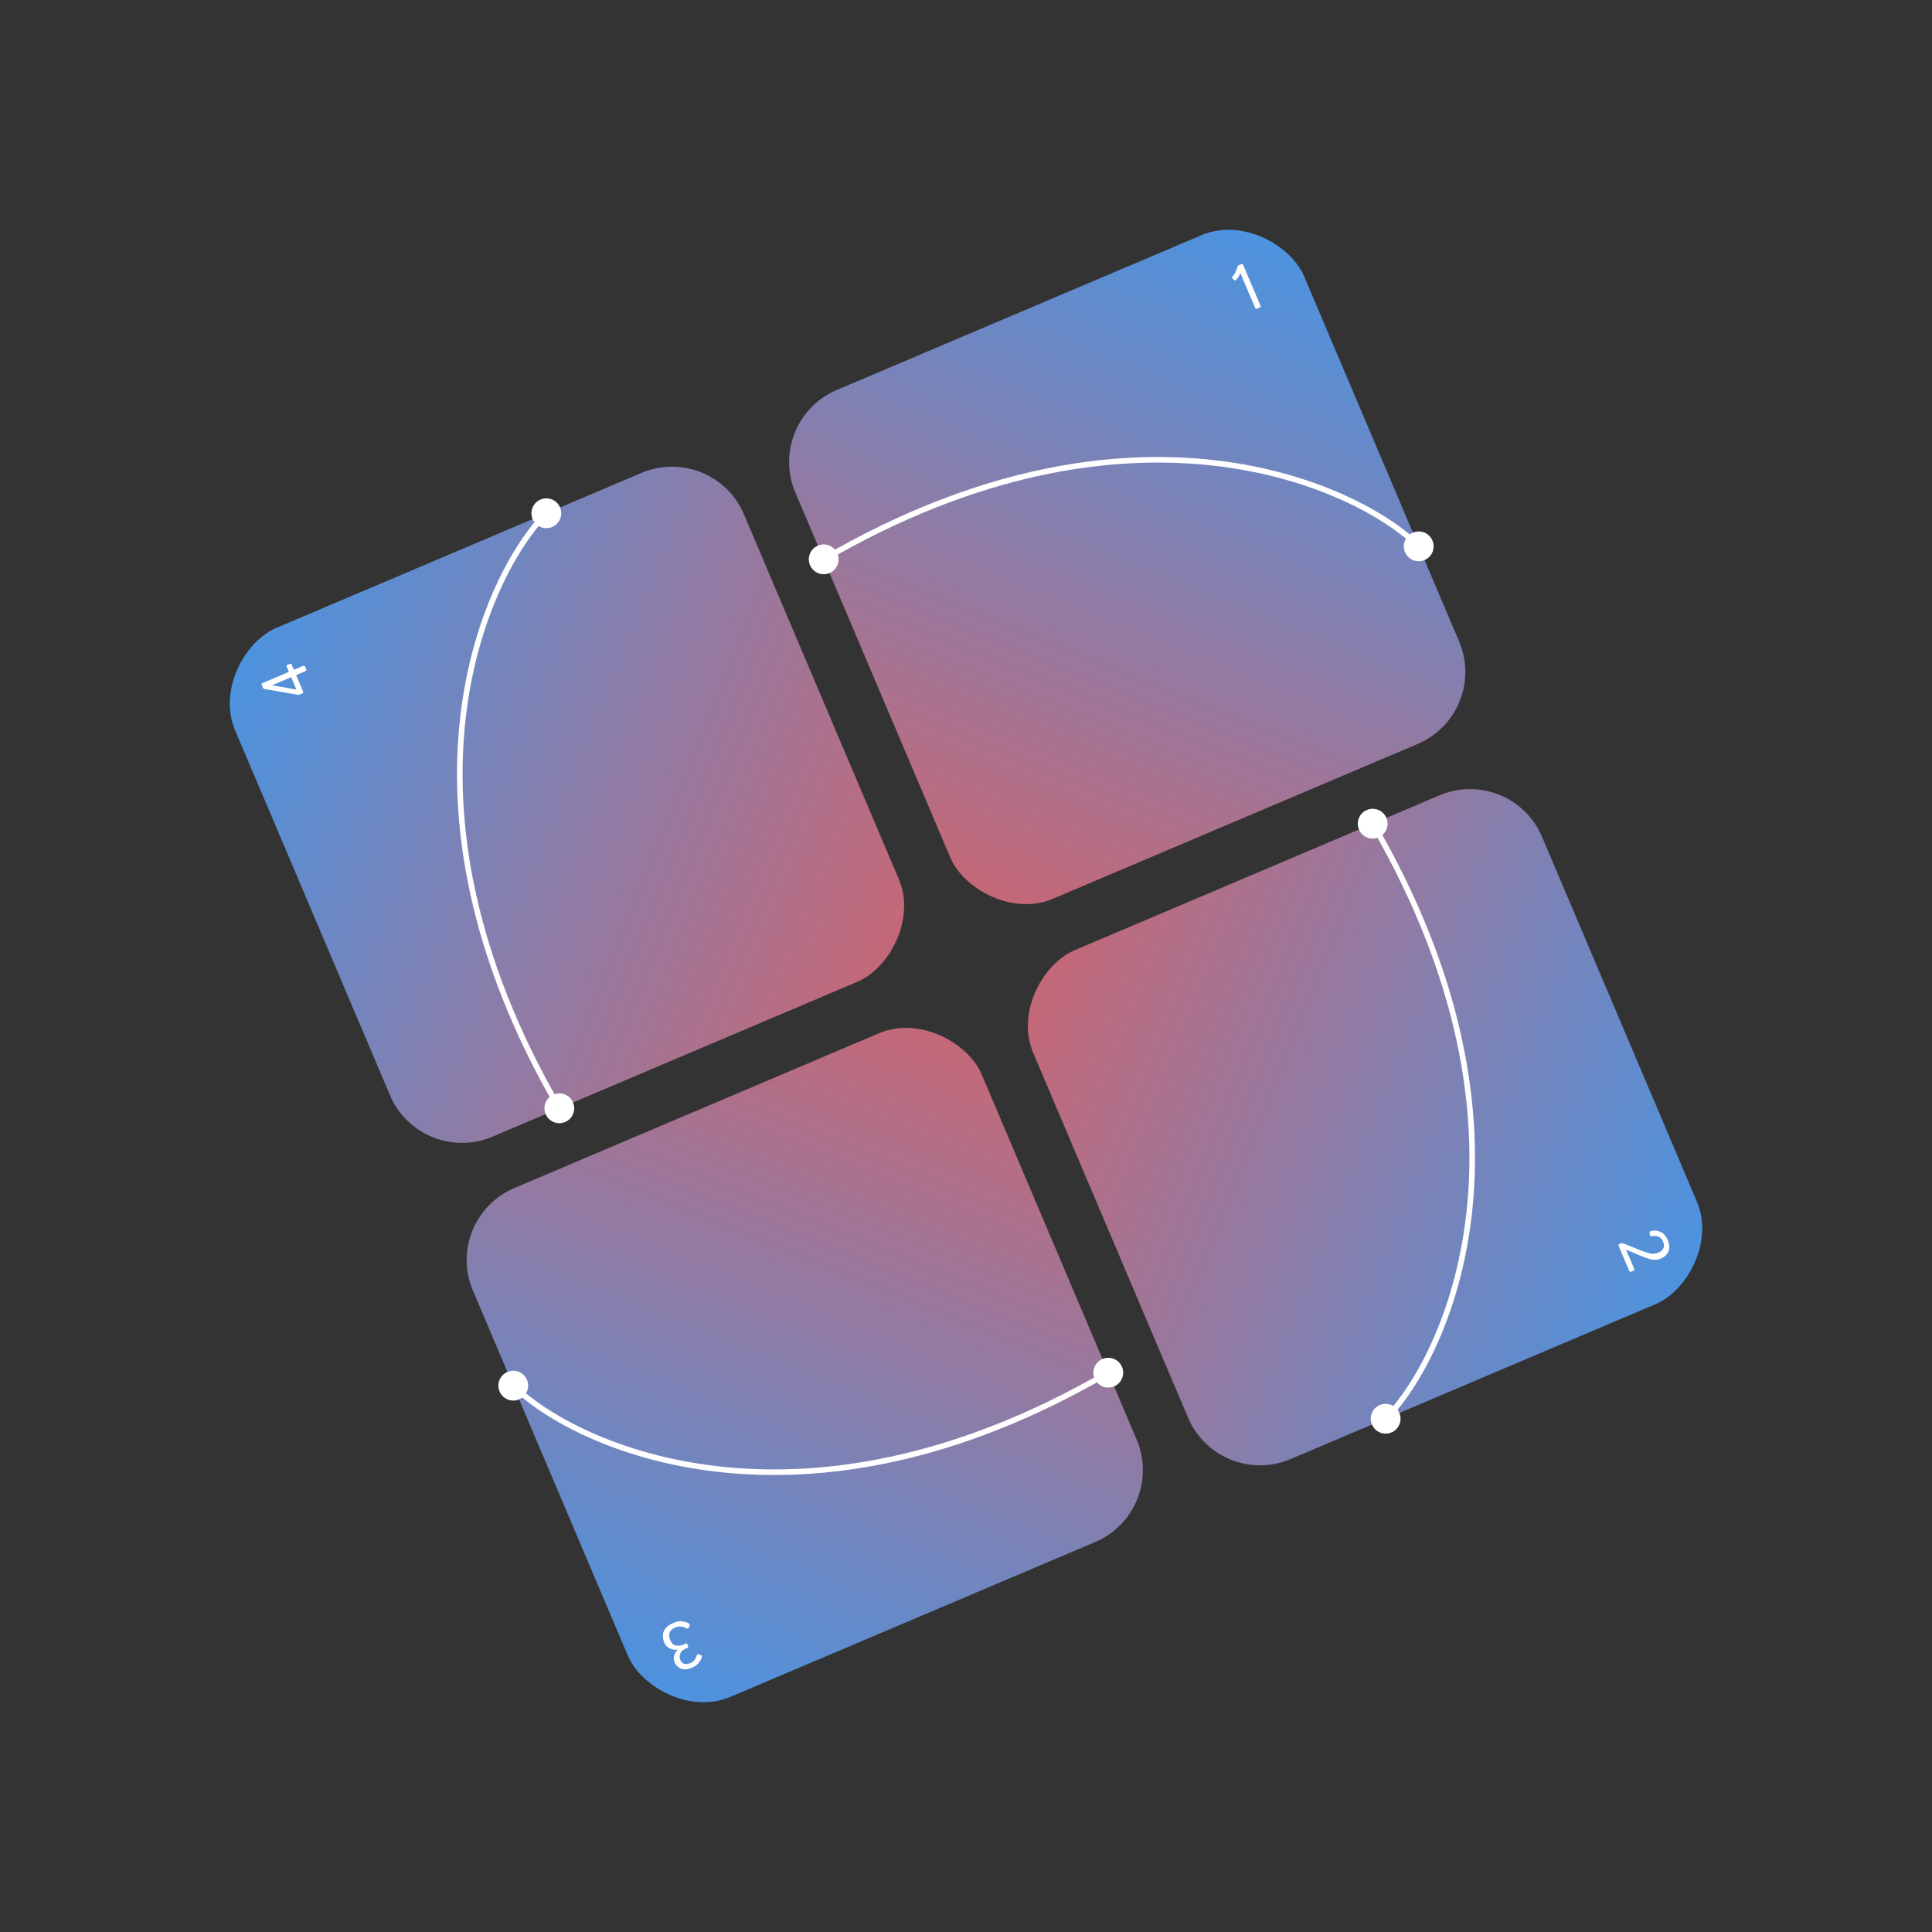 <svg width="346" height="346" viewBox="0 0 346 346" fill="none" xmlns="http://www.w3.org/2000/svg">
<rect x="0" y="0" width="346" height="346" fill="#333333" stroke="none"/>
<rect x="136.966" y="75.314" width="99" height="99" rx="14" transform="rotate(-23 136.966 75.314)" fill="url(#paint0_linear_11_10)"/>
<path d="M145.062 101.209C145.637 102.565 147.202 103.198 148.558 102.622C149.914 102.047 150.546 100.481 149.971 99.126C149.395 97.77 147.83 97.137 146.474 97.713C145.119 98.288 144.486 99.854 145.062 101.209ZM251.625 98.887C252.201 100.243 253.766 100.875 255.122 100.3C256.478 99.724 257.11 98.159 256.535 96.803C255.959 95.447 254.394 94.815 253.038 95.39C251.682 95.966 251.05 97.531 251.625 98.887ZM147.516 100.167L147.768 100.6C202.908 68.532 243.063 87.623 253.728 98.2L254.08 97.845L254.432 97.49C243.43 86.579 202.777 67.452 147.265 99.735L147.516 100.167Z" fill="white"/>
<path d="M220.685 49.833C220.589 49.737 220.597 49.636 220.709 49.53C220.942 49.308 221.133 49.029 221.284 48.694C221.434 48.358 221.543 48.07 221.61 47.829C221.66 47.656 221.733 47.548 221.83 47.507L222.289 47.312C222.454 47.242 222.571 47.288 222.64 47.45L225.73 54.731C225.799 54.893 225.753 55.008 225.591 55.077L225.127 55.274C224.965 55.342 224.85 55.296 224.781 55.134L222.272 49.223C222.226 49.115 222.184 49.005 222.145 48.895L222.135 48.899C222.083 49.087 221.98 49.3 221.827 49.539C221.674 49.778 221.522 49.97 221.371 50.114C221.239 50.243 221.122 50.258 221.022 50.161L220.685 49.833Z" fill="white"/>
<rect x="270.686" y="136.966" width="99" height="99" rx="14" transform="rotate(67 270.686 136.966)" fill="url(#paint1_linear_11_10)"/>
<path d="M244.79 145.062C243.435 145.637 242.802 147.202 243.378 148.558C243.953 149.914 245.519 150.546 246.874 149.971C248.23 149.395 248.863 147.83 248.287 146.474C247.712 145.119 246.146 144.486 244.79 145.062ZM247.113 251.625C245.757 252.201 245.125 253.766 245.7 255.122C246.276 256.478 247.841 257.11 249.197 256.535C250.553 255.959 251.185 254.394 250.61 253.038C250.034 251.682 248.469 251.05 247.113 251.625ZM245.832 147.516L245.4 147.768C277.468 202.908 258.377 243.063 247.8 253.728L248.155 254.08L248.51 254.432C259.421 243.43 278.548 202.777 246.265 147.265L245.832 147.516Z" fill="white"/>
<path d="M289.904 223.191C289.82 222.993 289.859 222.86 290.021 222.791L290.28 222.681C290.42 222.622 290.575 222.626 290.744 222.694L293.772 223.904C294.667 224.263 295.326 224.467 295.75 224.516C296.179 224.567 296.618 224.497 297.068 224.306C297.446 224.146 297.718 223.899 297.886 223.565C298.055 223.234 298.045 222.844 297.854 222.394C297.683 221.991 297.439 221.701 297.121 221.521C296.803 221.342 296.378 221.296 295.846 221.382C295.619 221.418 295.495 221.346 295.473 221.164L295.419 220.691C295.404 220.566 295.545 220.474 295.843 220.415C296.358 220.32 296.882 220.394 297.415 220.639C297.952 220.886 298.362 221.342 298.645 222.008C299.003 222.853 299.053 223.559 298.794 224.128C298.536 224.7 298.099 225.116 297.484 225.377C296.884 225.632 296.297 225.69 295.725 225.551C295.154 225.416 294.478 225.183 293.697 224.853L291.223 223.808L291.202 223.818C291.25 223.912 291.315 224.054 291.396 224.244L292.643 227.184C292.727 227.382 292.688 227.515 292.526 227.584L292.127 227.753C291.966 227.822 291.843 227.757 291.759 227.559L289.904 223.191Z" fill="white"/>
<rect x="209.033" y="270.686" width="99" height="99" rx="14" transform="rotate(157 209.033 270.686)" fill="url(#paint2_linear_11_10)"/>
<path d="M200.938 244.791C200.363 243.435 198.797 242.802 197.442 243.378C196.086 243.953 195.454 245.519 196.029 246.874C196.604 248.23 198.17 248.863 199.526 248.287C200.881 247.712 201.514 246.146 200.938 244.791ZM94.374 247.113C93.799 245.757 92.234 245.125 90.878 245.7C89.522 246.276 88.89 247.841 89.465 249.197C90.041 250.553 91.606 251.185 92.962 250.61C94.317 250.034 94.95 248.469 94.374 247.113ZM198.484 245.832L198.232 245.4C143.092 277.468 102.937 258.377 92.272 247.8L91.92 248.155L91.568 248.51C102.57 259.421 143.223 278.548 198.735 246.265L198.484 245.832Z" fill="white"/>
<path d="M123.24 290.664C123.454 290.768 123.54 290.891 123.498 291.032L123.362 291.49C123.302 291.69 123.143 291.719 122.884 291.579C122.597 291.424 122.286 291.33 121.948 291.295C121.609 291.265 121.288 291.314 120.986 291.442C120.393 291.694 120.035 292.02 119.912 292.42C119.789 292.82 119.832 293.267 120.041 293.759C120.262 294.281 120.588 294.588 121.018 294.681C121.448 294.775 121.868 294.734 122.278 294.56L122.752 294.359C122.914 294.29 123.02 294.315 123.071 294.434L123.24 294.833C123.293 294.959 123.239 295.056 123.077 295.125L122.694 295.287C122.299 295.455 122.016 295.728 121.845 296.106C121.671 296.486 121.679 296.898 121.868 297.344C121.999 297.653 122.22 297.859 122.531 297.96C122.841 298.062 123.201 298.026 123.611 297.852C123.996 297.688 124.273 297.467 124.443 297.187C124.613 296.907 124.72 296.681 124.766 296.509C124.826 296.279 124.944 296.198 125.12 296.263L125.569 296.435C125.7 296.485 125.722 296.652 125.635 296.935C125.541 297.234 125.357 297.546 125.083 297.87C124.805 298.196 124.424 298.462 123.938 298.668C123.194 298.984 122.55 299.045 122.005 298.852C121.46 298.659 121.067 298.276 120.824 297.704C120.632 297.251 120.611 296.812 120.762 296.388C120.91 295.968 121.135 295.652 121.435 295.44L121.426 295.418C121.018 295.528 120.561 295.476 120.055 295.262C119.548 295.048 119.188 294.69 118.974 294.186C118.657 293.439 118.624 292.757 118.876 292.14C119.126 291.529 119.722 291.024 120.664 290.624C121.211 290.392 121.707 290.306 122.153 290.368C122.6 290.432 122.963 290.531 123.24 290.664Z" fill="white"/>
<rect x="75.314" y="209.034" width="99" height="99" rx="14" transform="rotate(-113 75.314 209.034)" fill="url(#paint3_linear_11_10)"/>
<path d="M101.209 200.938C102.565 200.363 103.198 198.797 102.622 197.442C102.047 196.086 100.481 195.454 99.126 196.029C97.77 196.605 97.137 198.17 97.713 199.526C98.288 200.881 99.854 201.514 101.209 200.938ZM98.887 94.375C100.243 93.799 100.875 92.234 100.3 90.878C99.724 89.522 98.159 88.89 96.803 89.465C95.447 90.041 94.815 91.606 95.39 92.962C95.966 94.317 97.531 94.95 98.887 94.375ZM100.167 198.484L100.6 198.232C68.532 143.092 87.623 102.937 98.2 92.272L97.845 91.92L97.49 91.568C86.579 102.57 67.452 143.223 99.735 198.735L100.167 198.484Z" fill="white"/>
<path d="M54.28 123.841C54.349 124.003 54.302 124.118 54.14 124.187L53.666 124.388C53.551 124.437 53.408 124.446 53.239 124.417L47.408 123.397C47.243 123.369 47.136 123.296 47.086 123.177L46.877 122.687C46.807 122.521 46.853 122.404 47.015 122.335L51.745 120.328L51.353 119.405C51.285 119.244 51.331 119.128 51.493 119.06L51.892 118.89C52.054 118.821 52.169 118.866 52.236 119.024L52.629 119.952L54.296 119.245C54.458 119.176 54.573 119.223 54.642 119.384L54.839 119.848C54.907 120.01 54.861 120.125 54.699 120.194L53.032 120.901L54.28 123.841ZM53.089 123.494L52.148 121.277L49.047 122.593C48.939 122.639 48.829 122.681 48.718 122.72L48.723 122.731L53.089 123.494Z" fill="white"/>
<defs>
<linearGradient id="paint0_linear_11_10" x1="235.966" y1="75.314" x2="136.966" y2="174.314" gradientUnits="userSpaceOnUse">
<stop stop-color="#4795E4"/>
<stop offset="1" stop-color="#CA6672"/>
</linearGradient>
<linearGradient id="paint1_linear_11_10" x1="369.686" y1="136.966" x2="270.686" y2="235.966" gradientUnits="userSpaceOnUse">
<stop stop-color="#4795E4"/>
<stop offset="1" stop-color="#CA6672"/>
</linearGradient>
<linearGradient id="paint2_linear_11_10" x1="308.033" y1="270.686" x2="209.033" y2="369.686" gradientUnits="userSpaceOnUse">
<stop stop-color="#4795E4"/>
<stop offset="1" stop-color="#CA6672"/>
</linearGradient>
<linearGradient id="paint3_linear_11_10" x1="174.314" y1="209.034" x2="75.314" y2="308.033" gradientUnits="userSpaceOnUse">
<stop stop-color="#4795E4"/>
<stop offset="1" stop-color="#CA6672"/>
</linearGradient>
</defs>
</svg>
